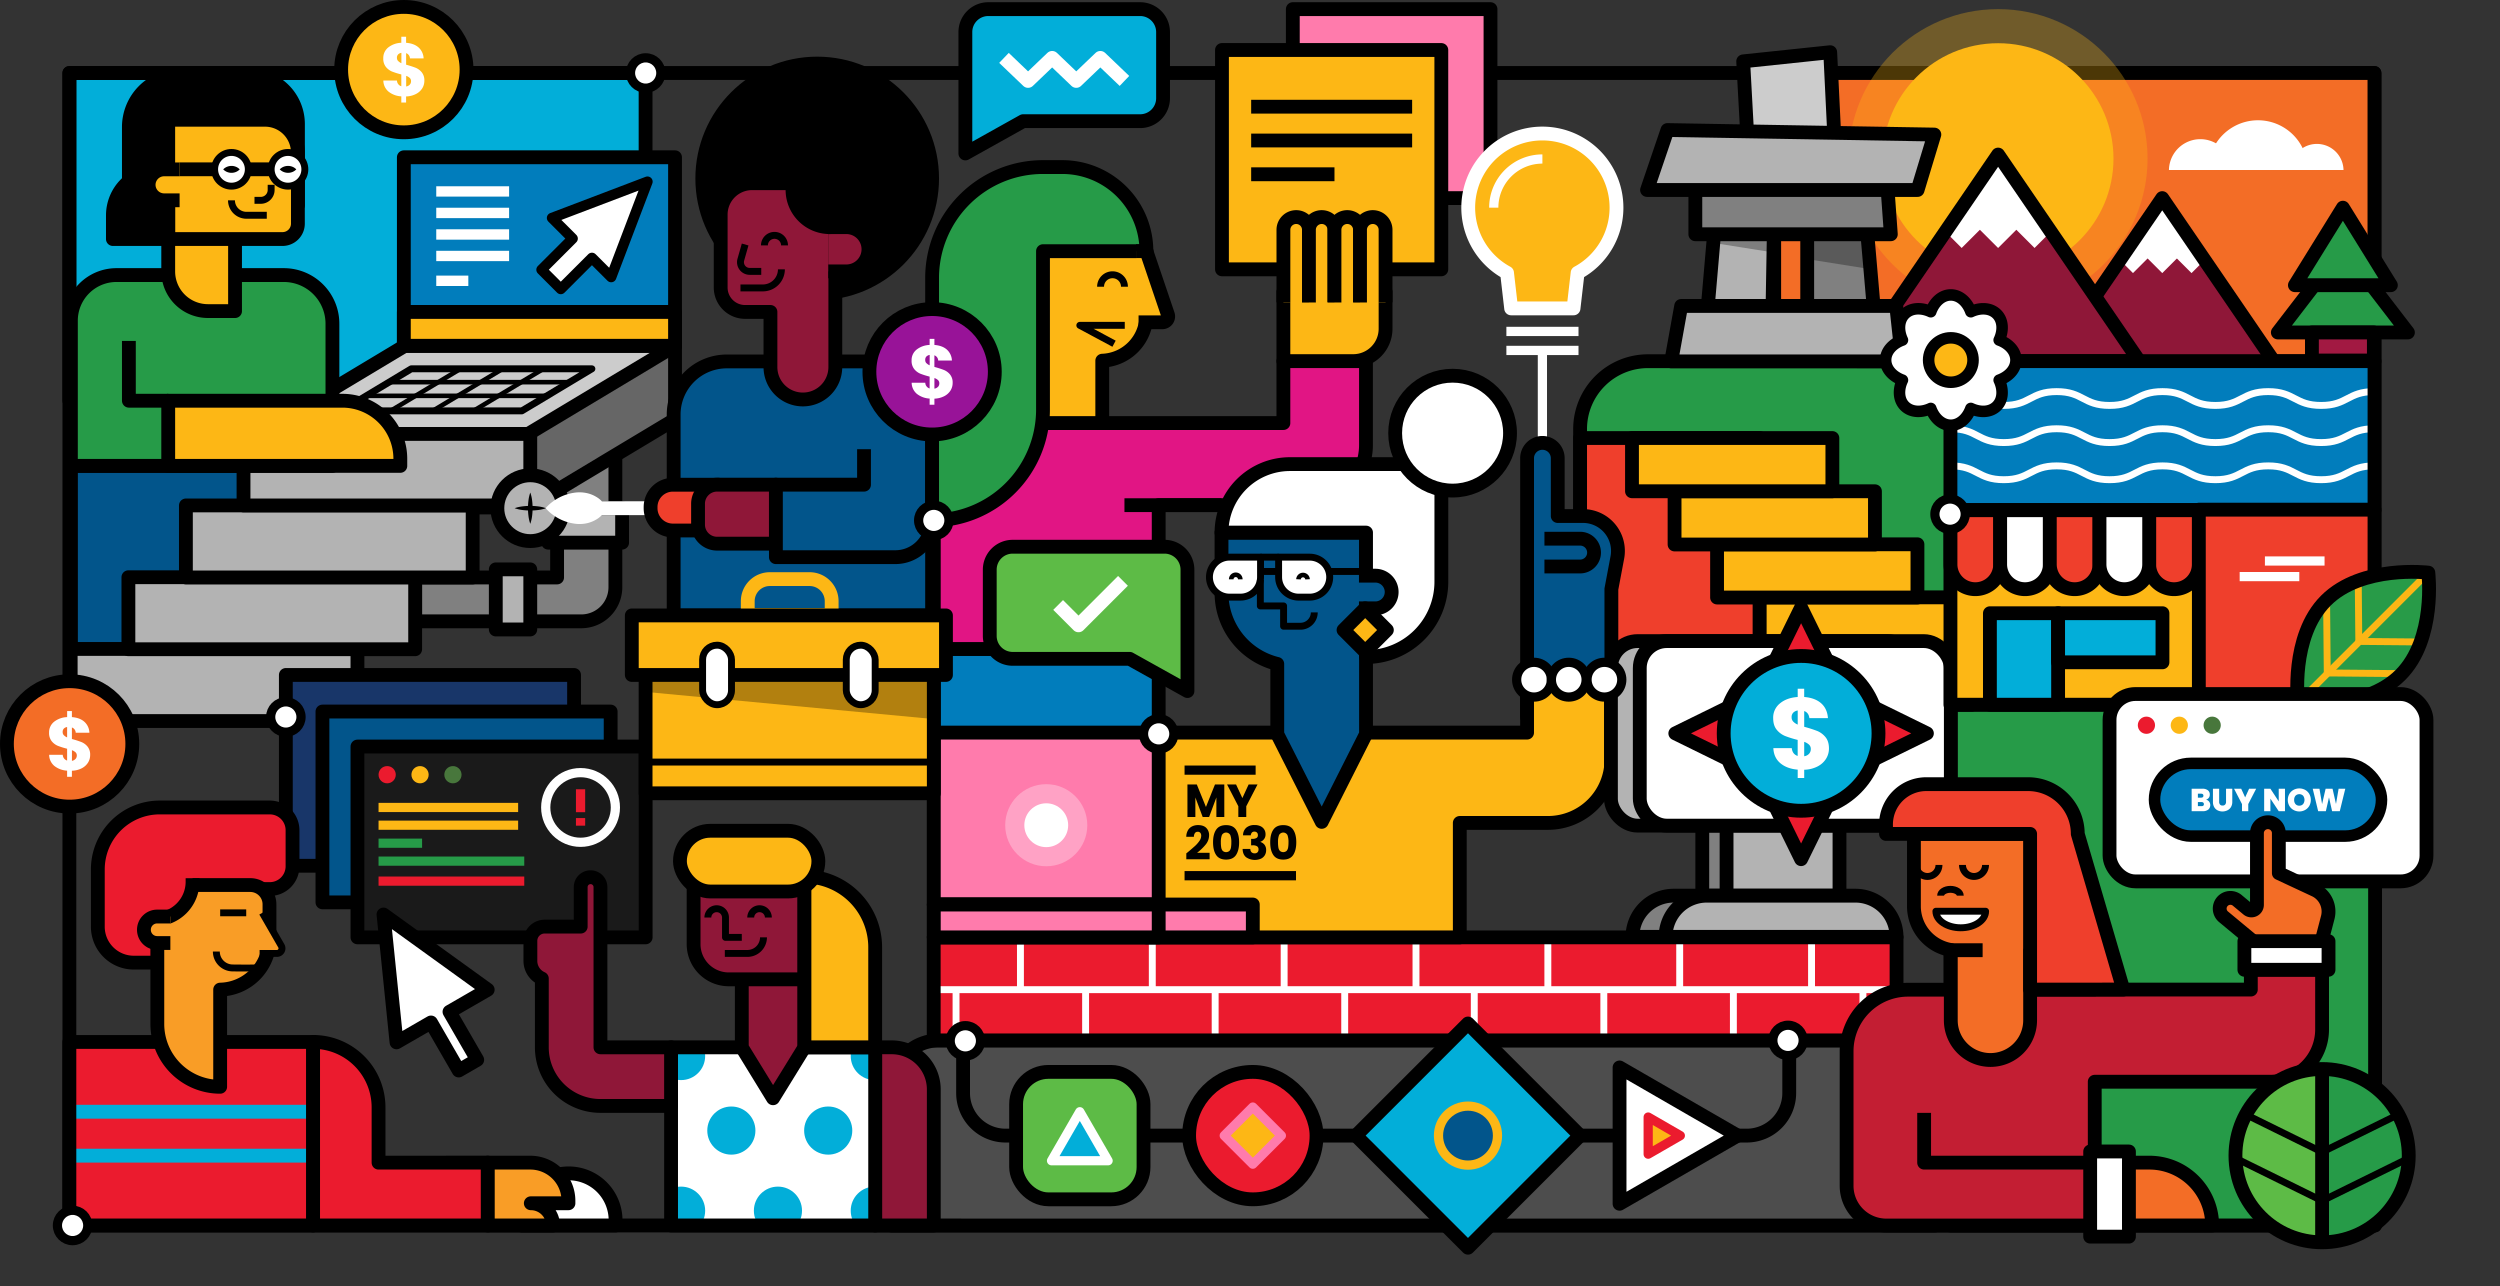 <svg xmlns="http://www.w3.org/2000/svg" xmlns:xlink="http://www.w3.org/1999/xlink" viewBox="0 0 2169.82 1116.28"><rect x="0" y="0" width="2169.82" height="1116.28" fill="#333333" stroke="none"/><defs><style>.cls-1,.cls-13{fill:#eb1b2e;}.cls-1,.cls-10,.cls-12,.cls-17,.cls-2,.cls-24,.cls-25,.cls-26,.cls-28,.cls-29,.cls-3,.cls-30,.cls-31,.cls-32,.cls-33,.cls-34,.cls-35,.cls-4,.cls-41,.cls-42,.cls-43,.cls-44,.cls-49,.cls-5,.cls-50,.cls-53,.cls-55,.cls-56,.cls-59,.cls-6,.cls-66,.cls-67,.cls-68,.cls-71,.cls-76,.cls-78,.cls-8,.cls-9{stroke:#000;}.cls-1,.cls-10,.cls-12,.cls-15,.cls-17,.cls-2,.cls-24,.cls-25,.cls-26,.cls-28,.cls-29,.cls-3,.cls-30,.cls-31,.cls-32,.cls-33,.cls-34,.cls-35,.cls-39,.cls-4,.cls-41,.cls-42,.cls-43,.cls-44,.cls-46,.cls-47,.cls-48,.cls-49,.cls-5,.cls-50,.cls-51,.cls-53,.cls-55,.cls-56,.cls-57,.cls-58,.cls-59,.cls-6,.cls-61,.cls-62,.cls-66,.cls-67,.cls-68,.cls-69,.cls-7,.cls-71,.cls-75,.cls-76,.cls-77,.cls-78,.cls-8,.cls-9{stroke-linejoin:round;}.cls-1,.cls-10,.cls-12,.cls-17,.cls-2,.cls-24,.cls-25,.cls-26,.cls-28,.cls-29,.cls-3,.cls-30,.cls-31,.cls-34,.cls-35,.cls-39,.cls-4,.cls-43,.cls-44,.cls-5,.cls-51,.cls-55,.cls-56,.cls-6,.cls-69,.cls-71,.cls-8,.cls-9{stroke-width:12px;}.cls-2,.cls-20{fill:#8f1738;}.cls-11,.cls-3,.cls-49,.cls-50,.cls-54,.cls-59,.cls-67{fill:#fff;}.cls-4,.cls-63,.cls-76{fill:#017dbc;}.cls-5,.cls-52{fill:#269b48;}.cls-6,.cls-73{fill:#289b48;}.cls-15,.cls-33,.cls-39,.cls-42,.cls-46,.cls-47,.cls-48,.cls-51,.cls-69,.cls-7,.cls-75,.cls-77,.cls-78,.cls-9{fill:none;}.cls-15,.cls-51,.cls-58,.cls-7,.cls-77{stroke:#fff;}.cls-46,.cls-47,.cls-48,.cls-57,.cls-58,.cls-59,.cls-61,.cls-62,.cls-7,.cls-78{stroke-width:8px;}.cls-37,.cls-58,.cls-8{fill:#02aed9;}.cls-10,.cls-72{fill:#f36d26;}.cls-12{fill:#4d4d4d;}.cls-14{clip-path:url(#clip-path);}.cls-15,.cls-32,.cls-41,.cls-42,.cls-49,.cls-53,.cls-75{stroke-width:6px;}.cls-16{fill:#c31e33;}.cls-17{fill:#ef3f2c;}.cls-18,.cls-19,.cls-26,.cls-53,.cls-57,.cls-62,.cls-68{fill:#fdb715;}.cls-18,.cls-54,.cls-60,.cls-70{opacity:0.3;}.cls-21{clip-path:url(#clip-path-2);}.cls-22{clip-path:url(#clip-path-3);}.cls-23,.cls-24,.cls-61{fill:#02558b;}.cls-25{fill:#ff7bac;}.cls-27{fill:#e11584;}.cls-28{fill:gray;}.cls-29{fill:#b3b3b3;}.cls-30{fill:#666;}.cls-31,.cls-32{fill:#ccc;}.cls-33{stroke-width:4px;}.cls-35{fill:#183669;}.cls-36{clip-path:url(#clip-path-4);}.cls-38{clip-path:url(#clip-path-5);}.cls-39{stroke:#02aed9;}.cls-40,.cls-41,.cls-43{fill:#f99d26;}.cls-44{fill:#1a1a1a;}.cls-45{fill:#48773c;}.cls-46,.cls-61,.cls-69{stroke:#fdb715;}.cls-47{stroke:#269b48;}.cls-48,.cls-57{stroke:#eb1b2e;}.cls-50,.cls-77{stroke-width:9px;}.cls-55,.cls-66{fill:#5dbb46;}.cls-56{fill:#a21942;}.cls-62{stroke:#ff7bac;}.cls-64{clip-path:url(#clip-path-6);}.cls-65{clip-path:url(#clip-path-7);}.cls-66{stroke-width:9.34px;}.cls-67,.cls-68,.cls-76{stroke-width:10px;}.cls-71{fill:#981398;}.cls-74{clip-path:url(#clip-path-8);}.cls-75{stroke:#fcb615;}</style><clipPath id="clip-path"><rect class="cls-1" x="810.39" y="813.56" width="835.68" height="89.44"/></clipPath><clipPath id="clip-path-2"><polygon class="cls-2" points="1876.67 171.93 1778.33 315.85 1975.01 315.85 1876.67 171.93"/></clipPath><clipPath id="clip-path-3"><polygon class="cls-2" points="1734.21 134.15 1611.72 313.43 1856.71 313.43 1734.21 134.15"/></clipPath><clipPath id="clip-path-4"><rect class="cls-3" x="582.44" y="909" width="177.15" height="154.63"/></clipPath><clipPath id="clip-path-5"><rect class="cls-1" x="60.22" y="904.34" width="211.53" height="159.28"/></clipPath><clipPath id="clip-path-6"><rect class="cls-4" x="1692.85" y="313.43" width="368.05" height="129.38"/></clipPath><clipPath id="clip-path-7"><circle class="cls-5" cx="2015.41" cy="1003.03" r="75.2"/></clipPath><clipPath id="clip-path-8"><path class="cls-6" d="M2107.61,497s-57.64-7-88.88,24.23-24.23,88.88-24.23,88.88,57.65,7,88.88-24.23S2107.61,497,2107.61,497Z"/></clipPath></defs><g id="Layer_2" data-name="Layer 2"><g id="sdg8"><line class="cls-7" x1="1338.69" y1="384.39" x2="1338.69" y2="307.33"/><rect class="cls-8" x="60.22" y="63.36" width="500.1" height="284.44"/><rect class="cls-9" x="60.22" y="63.36" width="2000.63" height="1000.26"/><rect class="cls-10" x="1539.87" y="63.36" width="520.98" height="250.28"/><path class="cls-11" d="M1937,147.53a27.26,27.26,0,0,0-54.51,0Z"/><path class="cls-11" d="M2034,147.53a23.1,23.1,0,0,0-46.19,0Z"/><path class="cls-11" d="M2002.92,147.53a43.14,43.14,0,0,0-86.28,0Z"/><rect class="cls-5" x="1692.85" y="611.64" width="368.54" height="451.98"/><path class="cls-12" d="M815.06,903h864.29a0,0,0,0,1,0,0v160.63a0,0,0,0,1,0,0H773.92a0,0,0,0,1,0,0V944.13A41.14,41.14,0,0,1,815.06,903Z"/><path class="cls-9" d="M835.89,884.7v64a36.93,36.93,0,0,0,36.93,36.93H1516a36.93,36.93,0,0,0,36.93-36.93v-64"/><rect class="cls-13" x="810.39" y="813.56" width="835.68" height="89.44"/><g class="cls-14"><line class="cls-15" x1="885.67" y1="813.56" x2="885.67" y2="858.87"/><line class="cls-15" x1="1000.11" y1="813.56" x2="1000.11" y2="858.87"/><line class="cls-15" x1="1114.54" y1="813.56" x2="1114.54" y2="858.87"/><line class="cls-15" x1="1228.98" y1="813.56" x2="1228.98" y2="858.87"/><line class="cls-15" x1="1343.42" y1="813.56" x2="1343.42" y2="858.87"/><line class="cls-15" x1="1457.85" y1="813.56" x2="1457.85" y2="858.87"/><line class="cls-15" x1="1572.29" y1="813.56" x2="1572.29" y2="858.87"/><line class="cls-15" x1="829.78" y1="857.75" x2="829.78" y2="903.06"/><line class="cls-15" x1="942.22" y1="857.75" x2="942.22" y2="903.06"/><line class="cls-15" x1="1054.67" y1="857.75" x2="1054.67" y2="903.06"/><line class="cls-15" x1="1167.11" y1="857.75" x2="1167.11" y2="903.06"/><line class="cls-15" x1="1279.56" y1="857.75" x2="1279.56" y2="903.06"/><line class="cls-15" x1="1392" y1="857.75" x2="1392" y2="903.06"/><line class="cls-15" x1="1504.45" y1="857.75" x2="1504.45" y2="903.06"/><line class="cls-15" x1="1616.89" y1="857.75" x2="1616.89" y2="903.06"/><line class="cls-15" x1="793.56" y1="858.95" x2="1662.89" y2="858.95"/></g><rect class="cls-9" x="810.39" y="813.56" width="835.68" height="89.44"/><path class="cls-16" d="M1953.56,841.54v17.33H1818.13V859h-162a53.41,53.41,0,0,0-53.41,53.41v116.77a34.49,34.49,0,0,0,34.49,34.49h180.88V938.87h152a45.3,45.3,0,0,0,45.31-45.31v-52Z"/><path class="cls-9" d="M1953.56,841.54v17.33H1818.13V859h-162a53.41,53.41,0,0,0-53.41,53.41v116.77a34.49,34.49,0,0,0,34.49,34.49h180.88V938.87h152a45.3,45.3,0,0,0,45.31-45.31v-52Z"/><path class="cls-5" d="M1430.33,313.5h262.85a0,0,0,0,1,0,0V597.8a0,0,0,0,1,0,0H1371.41a0,0,0,0,1,0,0V372.42A58.92,58.92,0,0,1,1430.33,313.5Z"/><rect class="cls-17" x="1371.41" y="380.18" width="155.89" height="226.98"/><circle class="cls-18" cx="1734.21" cy="137.65" r="129.73"/><circle class="cls-19" cx="1734.21" cy="137.65" r="100.14"/><polygon class="cls-20" points="1876.67 171.93 1778.33 315.85 1975.01 315.85 1876.67 171.93"/><g class="cls-21"><rect class="cls-11" x="1842.02" y="153.36" width="69.31" height="69.31" transform="translate(682.61 -1271.94) rotate(45)"/><rect class="cls-11" x="1867.42" y="153.36" width="69.31" height="69.31" transform="translate(690.05 -1289.9) rotate(45)"/><rect class="cls-11" x="1816.62" y="153.36" width="69.31" height="69.31" transform="translate(3293.27 -988.1) rotate(135)"/></g><polygon class="cls-9" points="1876.67 171.93 1778.33 315.85 1975.01 315.85 1876.67 171.93"/><polygon class="cls-20" points="1734.21 134.15 1611.72 313.43 1856.71 313.43 1734.21 134.15"/><g class="cls-22"><rect class="cls-11" x="1691.05" y="111.02" width="86.33" height="86.33" transform="translate(616.97 -1181.11) rotate(45)"/><rect class="cls-11" x="1722.68" y="111.02" width="86.33" height="86.33" transform="translate(626.23 -1203.48) rotate(45)"/><rect class="cls-11" x="1659.41" y="111.02" width="86.33" height="86.33" transform="translate(3015.51 -940.69) rotate(135)"/></g><polygon class="cls-9" points="1734.21 134.15 1611.72 313.43 1856.71 313.43 1734.21 134.15"/><rect class="cls-4" x="810.47" y="563.27" width="195.2" height="221.79"/><path class="cls-23" d="M1373.93,447.87H1352V397.69a13.3,13.3,0,0,0-26.6,0V622.31h73.16v-111l5.19-27.53A30.33,30.33,0,0,0,1373.93,447.87Z"/><path class="cls-9" d="M1373.93,447.87H1352V397.69a13.3,13.3,0,0,0-26.6,0V622.31h73.16v-111l5.19-27.53A30.33,30.33,0,0,0,1373.93,447.87Z"/><path class="cls-24" d="M1340.46,467.55h31a12.06,12.06,0,0,1,12.06,12.06h0a12.06,12.06,0,0,1-12.06,12.06h-31"/><path class="cls-19" d="M1325.39,594.53v41.32H995V813.56h272V714.24h76.51a55.12,55.12,0,0,0,55.12-55.12V594.53Z"/><path class="cls-9" d="M1325.39,594.53v41.32H995V813.56h272V714.24h76.51a55.12,55.12,0,0,0,55.12-55.12V594.53Z"/><rect class="cls-25" x="810.47" y="635.85" width="195.2" height="149.21"/><rect class="cls-25" x="1122.07" y="7.92" width="171.58" height="164.01"/><rect class="cls-26" x="1060.58" y="43.39" width="190.38" height="190.38"/><line class="cls-9" x1="1085.92" y1="92.61" x2="1225.63" y2="92.61"/><line class="cls-9" x1="1085.92" y1="121.93" x2="1225.63" y2="121.93"/><line class="cls-9" x1="1085.92" y1="151.24" x2="1158.23" y2="151.24"/><path class="cls-19" d="M876.09,218V367.12a40.3,40.3,0,0,0,40.3,40.3h0a40.3,40.3,0,0,0,40.3-40.3V313.05A39.74,39.74,0,0,0,995,273.33V218Z"/><path class="cls-9" d="M876.09,218V367.12a40.3,40.3,0,0,0,40.3,40.3h0a40.3,40.3,0,0,0,40.3-40.3V313.05A39.74,39.74,0,0,0,995,273.33V218Z"/><path class="cls-27" d="M1113.89,313.43v53.75H810.47V563.27h195.2V438.46h127.71a52.19,52.19,0,0,0,52.19-52.19V313.43Z"/><path class="cls-9" d="M1113.89,313.43v53.75H810.47V563.27h195.2V438.46h127.71a52.19,52.19,0,0,0,52.19-52.19V313.43Z"/><path class="cls-28" d="M534.11,385.24V509.66a29.61,29.61,0,0,1-29.61,29.61H360.33V501.19H483.52V385.24Z"/><rect class="cls-29" x="430.31" y="494.17" width="29.93" height="52.17"/><rect class="cls-29" x="492.9" y="423.95" width="29.93" height="64.17" transform="translate(51.83 963.9) rotate(-90)"/><polygon class="cls-30" points="351.4 363.96 585.88 300.11 585.88 363.96 458.47 440.46 223.99 440.46 351.4 363.96"/><rect class="cls-24" x="61.58" y="404.35" width="210.18" height="159.14"/><rect class="cls-29" x="61.35" y="563.27" width="248.89" height="62.52"/><rect class="cls-29" x="111.44" y="500.98" width="248.89" height="62.52"/><rect class="cls-29" x="161.35" y="438.68" width="248.89" height="62.52"/><rect class="cls-29" x="211.35" y="376.17" width="248.89" height="62.52"/><rect class="cls-26" x="1527.3" y="518.45" width="183.92" height="93.19" transform="translate(3238.52 1130.09) rotate(180)"/><rect class="cls-26" x="1490.29" y="472.41" width="173.92" height="46.2" transform="translate(3154.5 991.02) rotate(180)"/><rect class="cls-26" x="1453.41" y="426.38" width="173.92" height="46.2" transform="translate(3080.73 898.96) rotate(180)"/><rect class="cls-26" x="1416.46" y="380.18" width="173.92" height="46.2" transform="translate(3006.83 806.57) rotate(180)"/><polygon class="cls-31" points="351.4 300.11 585.88 300.11 458.47 376.61 223.99 376.61 351.4 300.11"/><polygon class="cls-32" points="296.15 356.61 356.95 320.11 513.72 320.11 452.92 356.61 296.15 356.61"/><line class="cls-33" x1="470.96" y1="320.55" x2="411.64" y2="356.17"/><line class="cls-33" x1="436.31" y1="320.11" x2="375.52" y2="356.61"/><line class="cls-33" x1="399.7" y1="320.11" x2="338.91" y2="356.61"/><line class="cls-33" x1="495.73" y1="331.68" x2="338.91" y2="331.68"/><line class="cls-33" x1="474.99" y1="343.57" x2="318.17" y2="343.57"/><path class="cls-34" d="M156.32,65.81h60.37a41.91,41.91,0,0,1,41.91,41.91V178a0,0,0,0,1,0,0H111.86a0,0,0,0,1,0,0V110.28A44.47,44.47,0,0,1,156.32,65.81Z"/><rect class="cls-35" x="248.1" y="585.81" width="250.15" height="165.6"/><rect class="cls-24" x="279.86" y="617.57" width="250.15" height="165.6"/><path class="cls-2" d="M707.72,960.87H862.35a0,0,0,0,1,0,0v14.32a36.55,36.55,0,0,1-36.55,36.55H707.72a0,0,0,0,1,0,0V960.87A0,0,0,0,1,707.72,960.87Z" transform="translate(-201.28 1771.34) rotate(-90)"/><rect class="cls-11" x="582.44" y="909" width="177.15" height="154.63"/><g class="cls-36"><circle class="cls-37" cx="591.14" cy="916.55" r="20.89"/><circle class="cls-37" cx="675.2" cy="916.55" r="20.89"/><circle class="cls-37" cx="759.26" cy="916.55" r="20.89"/><circle class="cls-37" cx="634.76" cy="981.26" r="20.89"/><circle class="cls-37" cx="718.83" cy="981.26" r="20.89"/><circle class="cls-37" cx="802.89" cy="981.26" r="20.89"/><circle class="cls-37" cx="591.14" cy="1050.78" r="20.89"/><circle class="cls-37" cx="675.2" cy="1050.78" r="20.89"/><circle class="cls-37" cx="759.26" cy="1050.78" r="20.89"/></g><rect class="cls-9" x="582.44" y="909" width="177.15" height="154.63"/><polygon class="cls-2" points="698.21 909 670.95 953.22 643.83 909 643.83 840.2 698.21 840.2 698.21 909"/><path class="cls-3" d="M493.57,1018.4h0a40.71,40.71,0,0,1,40.71,40.71v4.51a0,0,0,0,1,0,0H452.87a0,0,0,0,1,0,0v-4.51A40.71,40.71,0,0,1,493.57,1018.4Z"/><path class="cls-1" d="M253.89,720.58v31.31a19.76,19.76,0,0,1-19.76,19.76H137V835.5h-20.9A31.2,31.2,0,0,1,84.9,804.31V754.6a53.78,53.78,0,0,1,53.77-53.78h95.46A19.76,19.76,0,0,1,253.89,720.58Z"/><rect class="cls-13" x="60.22" y="904.34" width="211.53" height="159.28"/><g class="cls-38"><line class="cls-39" x1="54.39" y1="964.9" x2="279.86" y2="964.9"/><line class="cls-39" x1="54.39" y1="1003.03" x2="279.86" y2="1003.03"/></g><rect class="cls-9" x="60.22" y="904.34" width="211.53" height="159.28"/><path class="cls-40" d="M217.18,768.16H136.55V888.72a54.53,54.53,0,0,0,54.53,54.53h0V858.92a43.71,43.71,0,0,0,42.8-43.69V784.86A16.7,16.7,0,0,0,217.18,768.16Z"/><path class="cls-9" d="M217.18,768.16H136.55V888.72a54.53,54.53,0,0,0,54.53,54.53h0V858.92a43.71,43.71,0,0,0,42.8-43.69V784.86A16.7,16.7,0,0,0,217.18,768.16Z"/><path class="cls-41" d="M227.67,792.27l16.48,28.64a4.41,4.41,0,0,1-3.83,6.61h-15"/><line class="cls-42" x1="213.7" y1="792.27" x2="191.08" y2="792.27"/><path class="cls-42" d="M223.15,839.89c-.33.39-11.57.34-21.29.22a14.26,14.26,0,0,1-14.09-14.26h0"/><path class="cls-13" d="M129.24,760.07h37.89a0,0,0,0,1,0,0v3.26A34.63,34.63,0,0,1,132.5,798h-3.26a0,0,0,0,1,0,0V760.07A0,0,0,0,1,129.24,760.07Z"/><path class="cls-9" d="M131.33,798h3.08a32.71,32.71,0,0,0,32.71-32.72v-3.08"/><path class="cls-43" d="M147.86,795.49H136.39A11.46,11.46,0,0,0,124.92,807h0a11.46,11.46,0,0,0,11.47,11.47h11.47"/><rect class="cls-44" x="310.24" y="647.95" width="250.15" height="165.6"/><circle class="cls-13" cx="336.03" cy="672.39" r="7.48"/><circle class="cls-45" cx="393.11" cy="672.39" r="7.48"/><circle class="cls-19" cx="364.57" cy="672.39" r="7.48"/><path class="cls-13" d="M328.55,1009.09v-48a56.8,56.8,0,0,0-56.8-56.79h0v159.28H423.38v-54.53Z"/><path class="cls-9" d="M328.55,1009.09v-48a56.8,56.8,0,0,0-56.8-56.79h0v159.28H423.38v-54.53Z"/><path class="cls-43" d="M493.37,1044.34H460.71A19.28,19.28,0,0,1,480,1063.62H423.38v-54.53h36.89a33.1,33.1,0,0,1,33.1,33.1Z"/><line class="cls-46" x1="328.55" y1="700.82" x2="449.7" y2="700.82"/><line class="cls-46" x1="328.55" y1="716.23" x2="449.7" y2="716.23"/><line class="cls-47" x1="328.55" y1="731.82" x2="366.34" y2="731.82"/><line class="cls-47" x1="328.55" y1="747.4" x2="455.02" y2="747.4"/><line class="cls-48" x1="328.55" y1="764.78" x2="455.02" y2="764.78"/><polygon class="cls-3" points="423.29 859 390.12 878.15 414.19 919.84 398.12 929.12 374.05 887.43 344.15 904.69 332.84 793.72 423.29 859"/><circle class="cls-7" cx="503.88" cy="700.82" r="30.23"/><line class="cls-48" x1="503.88" y1="704.91" x2="503.88" y2="685.04"/><line class="cls-48" x1="503.88" y1="716.61" x2="503.88" y2="710.03"/><path class="cls-2" d="M602,768.16h96.19a0,0,0,0,1,0,0V850a0,0,0,0,1,0,0H632.54A30.52,30.52,0,0,1,602,819.47V768.16A0,0,0,0,1,602,768.16Z"/><path class="cls-26" d="M698.21,760.77h0a61.38,61.38,0,0,1,61.38,61.38V909a0,0,0,0,1,0,0H698.21a0,0,0,0,1,0,0V760.77A0,0,0,0,1,698.21,760.77Z"/><rect class="cls-26" x="590.14" y="721.05" width="120.15" height="52.71" rx="26.35"/><path class="cls-42" d="M666.88,796.36a7.65,7.65,0,0,0-15.3,0"/><path class="cls-42" d="M614.37,796.36a7.65,7.65,0,0,1,15.3,0v17.2h14.16"/><path class="cls-42" d="M629.1,827.52h19.56a14,14,0,0,0,14-14h0"/><path class="cls-20" d="M521.15,909V769.93a8.57,8.57,0,1,0-17.14,0v34.3H472.73a12.39,12.39,0,0,0-12.39,12.39V834a16.76,16.76,0,0,0,9.93,15.3V909a50.88,50.88,0,0,0,50.88,50.87h61.27V909Z"/><path class="cls-9" d="M521.15,909V769.93a8.57,8.57,0,1,0-17.14,0v34.3H472.73a12.39,12.39,0,0,0-12.39,12.39V834a16.76,16.76,0,0,0,9.93,15.3V909a50.88,50.88,0,0,0,50.88,50.87h61.27V909Z"/><path class="cls-5" d="M101.17,238.74H246.31A42.22,42.22,0,0,1,288.53,281V404.35a0,0,0,0,1,0,0h-227a0,0,0,0,1,0,0v-126A39.59,39.59,0,0,1,101.17,238.74Z"/><path class="cls-26" d="M146,145h58a0,0,0,0,1,0,0V270a0,0,0,0,1,0,0H180.49A34.45,34.45,0,0,1,146,235.54V145A0,0,0,0,1,146,145Z"/><path class="cls-26" d="M146,103.94h84a28.55,28.55,0,0,1,28.55,28.55V194.1a13.37,13.37,0,0,1-13.37,13.37H146a0,0,0,0,1,0,0V103.94A0,0,0,0,1,146,103.94Z"/><path class="cls-34" d="M136.39,148.61H146a0,0,0,0,1,0,0v58.86a0,0,0,0,1,0,0h-48a0,0,0,0,1,0,0V186.91A38.3,38.3,0,0,1,136.39,148.61Z"/><path class="cls-26" d="M146,347.8H297.1a50.35,50.35,0,0,1,50.35,50.35v6.2a0,0,0,0,1,0,0H146a0,0,0,0,1,0,0V347.8A0,0,0,0,1,146,347.8Z"/><polyline class="cls-9" points="146.04 347.8 111.86 347.8 111.86 295.93"/><circle class="cls-49" cx="200.9" cy="146.95" r="14.63"/><circle class="cls-49" cx="249.96" cy="146.95" r="14.63"/><line class="cls-9" x1="235.33" y1="146.95" x2="215.53" y2="146.95"/><path class="cls-26" d="M155.84,147H142.4A13.45,13.45,0,0,0,129,160.4h0a13.45,13.45,0,0,0,13.45,13.44h13.44"/><line class="cls-9" x1="186.27" y1="146.95" x2="155.84" y2="146.95"/><path d="M193.75,147a9.45,9.45,0,0,1,3.58-2.35,10.22,10.22,0,0,1,3.57-.65,10,10,0,0,1,3.58.64,9.33,9.33,0,0,1,3.57,2.36,9.33,9.33,0,0,1-3.57,2.36,10,10,0,0,1-3.58.64,10.22,10.22,0,0,1-3.57-.65A9.45,9.45,0,0,1,193.75,147Z"/><path d="M242.81,147a9.37,9.37,0,0,1,3.58-2.35A10.22,10.22,0,0,1,250,144a10.07,10.07,0,0,1,3.58.64,9.33,9.33,0,0,1,3.57,2.36,9.33,9.33,0,0,1-3.57,2.36A10.07,10.07,0,0,1,250,150a10.22,10.22,0,0,1-3.57-.65A9.37,9.37,0,0,1,242.81,147Z"/><path class="cls-42" d="M235.33,160.4v4.48a9,9,0,0,1-9,9h-5.45"/><path class="cls-42" d="M231.55,186.85H213.91a13,13,0,0,1-13-13h0"/><rect class="cls-4" x="350.51" y="136.5" width="235.37" height="163.61"/><polygon class="cls-50" points="479.12 189.16 497.02 207.06 469.98 234.1 486.73 250.85 513.77 223.81 530.46 240.49 561.96 157.66 479.12 189.16"/><circle class="cls-29" cx="460.24" cy="441.07" r="28.56"/><path d="M460.24,454.67a32.58,32.58,0,0,1-1.56-6.8,53.29,53.29,0,0,1,0-13.59,32,32,0,0,1,1.57-6.8,31.42,31.42,0,0,1,1.58,6.8,51.58,51.58,0,0,1,.42,6.79,53.41,53.41,0,0,1-.43,6.8A32,32,0,0,1,460.24,454.67Z"/><path d="M446.64,441.07a32.87,32.87,0,0,1,6.8-1.56,54.61,54.61,0,0,1,13.6,0,32,32,0,0,1,6.8,1.57,31.42,31.42,0,0,1-6.8,1.58,54.61,54.61,0,0,1-13.6,0A32.27,32.27,0,0,1,446.64,441.07Z"/><line class="cls-51" x1="561.08" y1="441.07" x2="498.77" y2="441.07"/><path class="cls-11" d="M522.34,447.07a19.91,19.91,0,0,1-3,2.65c-.51.38-1,.69-1.53,1s-1,.6-1.52.87a27.74,27.74,0,0,1-6.08,2.36,30.16,30.16,0,0,1-12.18.45,41.12,41.12,0,0,1-12.17-3.89,43.49,43.49,0,0,1-6.08-3.75,35.8,35.8,0,0,1-6.09-5.57v-.29a35.8,35.8,0,0,1,6.09-5.57,43.49,43.49,0,0,1,6.08-3.75A41.12,41.12,0,0,1,498,427.72a30,30,0,0,1,12.18.46,27.2,27.2,0,0,1,6.08,2.35c.51.27,1,.58,1.52.87s1,.65,1.53,1a20.38,20.38,0,0,1,3,2.64Z"/><path class="cls-24" d="M630.79,313.7H762.9A46.1,46.1,0,0,1,809,359.8V534.14a0,0,0,0,1,0,0H584.69a0,0,0,0,1,0,0V359.8A46.1,46.1,0,0,1,630.79,313.7Z"/><circle class="cls-34" cx="709.27" cy="154.9" r="99.73"/><path class="cls-20" d="M725,185.41A26.39,26.39,0,0,0,698.64,159H652.78A27.29,27.29,0,0,0,625.5,186.3v63.25a21.19,21.19,0,0,0,21.19,21.19h22v47.84a28.13,28.13,0,0,0,28.13,28.13h0A28.14,28.14,0,0,0,725,318.58V270.74h0Z"/><path class="cls-9" d="M725,185.41A26.39,26.39,0,0,0,698.64,159H652.78A27.29,27.29,0,0,0,625.5,186.3v63.25a21.19,21.19,0,0,0,21.19,21.19h22v47.84a28.13,28.13,0,0,0,28.13,28.13h0A28.14,28.14,0,0,0,725,318.58V270.74h0Z"/><path class="cls-2" d="M718.89,197.15h15.67a19.2,19.2,0,0,1,19.2,19.19h0a19.2,19.2,0,0,1-19.2,19.2H718.89"/><path class="cls-34" d="M687.85,157.68h32.3a0,0,0,0,1,0,0v39.47a0,0,0,0,1,0,0h0a32.3,32.3,0,0,1-32.3-32.3v-7.17A0,0,0,0,1,687.85,157.68Z"/><path class="cls-42" d="M646.72,212.21,643,225.33a8,8,0,0,0,7.71,10.21h10"/><path class="cls-42" d="M663.48,213a8.72,8.72,0,0,1,17.44,0"/><path class="cls-42" d="M642.67,249.9h19.41a16.13,16.13,0,0,0,16.12-16.13h0"/><path class="cls-17" d="M593.63,411.09h1A19.36,19.36,0,0,1,614,430.46V470a0,0,0,0,1,0,0H574.27a0,0,0,0,1,0,0V430.46A19.36,19.36,0,0,1,593.63,411.09Z" transform="translate(153.57 1034.71) rotate(-90)"/><path class="cls-2" d="M622.4,420.66h51a0,0,0,0,1,0,0v51.21a0,0,0,0,1,0,0h-51a16.55,16.55,0,0,1-16.55-16.55v-18.1A16.55,16.55,0,0,1,622.4,420.66Z"/><path class="cls-24" d="M749.91,389.9v30.76H673.43v62.91H777.12A31.88,31.88,0,0,0,809,451.68v-84.5"/><path class="cls-52" d="M922,145h-16.7A96.25,96.25,0,0,0,809,241.2V451.68h0a96.24,96.24,0,0,0,96.25-96.24V218H995A73,73,0,0,0,922,145Z"/><path class="cls-9" d="M922,145h-16.7A96.25,96.25,0,0,0,809,241.2V451.68h0a96.24,96.24,0,0,0,96.25-96.24V218H995A73,73,0,0,0,922,145Z"/><path class="cls-26" d="M1113.89,253.34h88.68a0,0,0,0,1,0,0v32a28.07,28.07,0,0,1-28.07,28.07h-60.61a0,0,0,0,1,0,0V253.34A0,0,0,0,1,1113.89,253.34Z"/><path class="cls-26" d="M1136.06,262.42V199.48A11.08,11.08,0,0,0,1125,188.4h0a11.09,11.09,0,0,0-11.09,11.08v62.94"/><path class="cls-26" d="M1158.23,262.42V199.48a11.08,11.08,0,0,0-11.08-11.08h0a11.09,11.09,0,0,0-11.09,11.08v62.94"/><path class="cls-26" d="M1180.4,262.42V199.48a11.08,11.08,0,0,0-11.08-11.08h0a11.08,11.08,0,0,0-11.09,11.08v62.94"/><path class="cls-26" d="M1202.57,262.42V199.48a11.08,11.08,0,0,0-11.08-11.08h0a11.08,11.08,0,0,0-11.09,11.08v62.94"/><path class="cls-26" d="M988.19,279.72h20.62a5.09,5.09,0,0,0,4.82-6.72L995,218h-9"/><polyline class="cls-53" points="976.22 282.38 937.2 282.38 966.91 298.32"/><path class="cls-42" d="M975.94,248.84a10.36,10.36,0,1,0-20.72,0"/><line class="cls-9" x1="1060.18" y1="438.46" x2="975.94" y2="438.46"/><path class="cls-23" d="M1060.18,462.26v52.32a63.49,63.49,0,0,0,48.39,61.65v60.89l38.58,76.2,38.46-76.2V462.26Z"/><path class="cls-9" d="M1060.18,462.26v52.32a63.49,63.49,0,0,0,48.39,61.65v60.89l38.58,76.2,38.46-76.2V462.26Z"/><path class="cls-3" d="M1225.63,402.82h-106a59.44,59.44,0,0,0-59.44,59.44h125.43v108h0A65.35,65.35,0,0,0,1251,504.92V402.82Z"/><circle class="cls-3" cx="1260.75" cy="375.94" r="49.85"/><path class="cls-24" d="M1179.48,499.64h14.19a14.19,14.19,0,0,1,14.19,14.19h0A14.19,14.19,0,0,1,1193.67,528h-14.19"/><rect class="cls-26" x="1171.59" y="533.52" width="26.6" height="26.6" transform="translate(733.71 -677.68) rotate(45)"/><rect class="cls-25" x="810.47" y="785.06" width="276.88" height="28.5"/><rect class="cls-25" x="810.47" y="785.06" width="195.2" height="28.5"/><circle class="cls-54" cx="908.07" cy="716.23" r="35.62"/><circle class="cls-11" cx="908.07" cy="716.23" r="19.03"/><path class="cls-49" d="M1109.74,483.57h27a17.35,17.35,0,0,1,17.35,17.35v0a17.35,17.35,0,0,1-17.35,17.35h-9.65a17.35,17.35,0,0,1-17.35-17.35V483.57A0,0,0,0,1,1109.74,483.57Z"/><path class="cls-49" d="M1067.07,483.57h9.65a17.35,17.35,0,0,1,17.35,17.35v0a17.35,17.35,0,0,1-17.35,17.35h-27a0,0,0,0,1,0,0V500.91A17.35,17.35,0,0,1,1067.07,483.57Z" transform="translate(2143.78 1001.83) rotate(-180)"/><line class="cls-42" x1="1094.06" y1="483.57" x2="1109.74" y2="483.57"/><line class="cls-42" x1="1094.06" y1="495.98" x2="1109.74" y2="495.98"/><line class="cls-42" x1="1153.73" y1="495.98" x2="1185.57" y2="495.98"/><path class="cls-42" d="M1093.89,503.35v22.56h20.17v17.62h14.63a12,12,0,0,0,12-12h0"/><path class="cls-33" d="M1127,502.81a3.93,3.93,0,0,1,7.85,0"/><path class="cls-33" d="M1068.62,502.81a3.93,3.93,0,0,1,7.86,0"/><path class="cls-8" d="M857.77,7.92a19.9,19.9,0,0,0-19.9,19.9V133.18l50.13-28H989.54a19.91,19.91,0,0,0,19.91-19.9V27.82a19.91,19.91,0,0,0-19.91-19.9Z"/><path class="cls-55" d="M1010.71,474.52a19.9,19.9,0,0,1,19.91,19.91V599.78l-50.13-27.95H878.94a19.9,19.9,0,0,1-19.9-19.9v-57.5a19.9,19.9,0,0,1,19.9-19.91Z"/><polyline class="cls-51" points="871.38 50.24 892.29 70.24 913.2 50.24 934.11 70.24 955.02 50.24 975.94 70.24"/><polyline class="cls-51" points="918.38 525.07 936.06 542.75 974.67 504.14"/><rect class="cls-55" x="881.91" y="930.33" width="110.59" height="110.59" rx="28.02"/><rect class="cls-8" x="1205.3" y="916.82" width="137.61" height="137.61" transform="translate(-323.77 1189.61) rotate(-45)"/><rect class="cls-1" x="1032.06" y="930.33" width="110.59" height="110.59" rx="55.29"/><polygon class="cls-3" points="1508.11 985.63 1405.65 926.47 1405.65 1044.78 1508.11 985.63"/><polygon class="cls-5" points="2033.46 215.07 1977 288.56 2089.91 288.56 2033.46 215.07"/><polygon class="cls-5" points="2033.46 180.25 1991.8 247.53 2075.11 247.53 2033.46 180.25"/><rect class="cls-56" x="2006.58" y="288.56" width="53.76" height="24.36"/><polygon class="cls-57" points="1458.41 985.63 1430.5 969.51 1430.5 1001.74 1458.41 985.63"/><polygon class="cls-58" points="937.2 964.9 912.65 1007.44 961.76 1007.44 937.2 964.9"/><circle class="cls-59" cx="837.87" cy="903.38" r="13.17"/><circle class="cls-59" cx="63.01" cy="1063.62" r="13.17"/><circle class="cls-59" cx="248.1" cy="622.31" r="13.17"/><circle class="cls-59" cx="560.4" cy="63.36" r="13.17"/><circle class="cls-59" cx="810.47" cy="451.68" r="13.17"/><circle class="cls-59" cx="1005.67" cy="636.94" r="13.17"/><path class="cls-28" d="M1452.61,777.38h129a35.72,35.72,0,0,1,35.72,35.72v0a0,0,0,0,1,0,0H1416.88a0,0,0,0,1,0,0v0A35.72,35.72,0,0,1,1452.61,777.38Z"/><rect class="cls-28" x="1477.46" y="714.02" width="98.03" height="63.35"/><rect class="cls-29" x="1498.53" y="714.02" width="98.03" height="63.35"/><rect class="cls-29" x="1398.17" y="556.43" width="263.21" height="160.16" rx="23.14"/><rect class="cls-3" x="1423.21" y="556.43" width="269.97" height="160.16" rx="23.44"/><polygon class="cls-1" points="1563.23 527.33 1539.89 574.84 1586.58 574.84 1563.23 527.33"/><polygon class="cls-1" points="1454.04 636.51 1501.56 659.86 1501.56 613.17 1454.04 636.51"/><polygon class="cls-1" points="1563.23 745.7 1586.58 698.18 1539.89 698.18 1563.23 745.7"/><polygon class="cls-1" points="1672.42 636.51 1624.9 613.17 1624.9 659.86 1672.42 636.51"/><circle class="cls-8" cx="1563.23" cy="636.51" r="67.18"/><path class="cls-11" d="M1584.9,658.53a18.75,18.75,0,0,1-7.4,6.7,26.73,26.73,0,0,1-11.58,2.86v7.13h-5.64V668q-9.35-.79-15.06-5.59t-6.08-13.08h16c.35,3.52,2.06,5.78,5.11,6.78V642.19a87.88,87.88,0,0,1-11-3.43,18.34,18.34,0,0,1-7.17-5.37q-3.09-3.71-3.09-10.13a15.75,15.75,0,0,1,6-12.86q5.94-4.85,15.28-5.46V597.8h5.64v7.14q9.24.7,14.62,5.37t6,13h-16.12q-.53-4.75-4.49-6.17v13.65a115.6,115.6,0,0,1,11.27,3.62,18.18,18.18,0,0,1,7.09,5.23q3.12,3.66,3.13,10A16.82,16.82,0,0,1,1584.9,658.53Zm-28.54-32.28a11.67,11.67,0,0,0,3.92,2.64V616.65a7,7,0,0,0-3.88,1.89,5.52,5.52,0,0,0-1.41,4A5.29,5.29,0,0,0,1556.36,626.25Zm13.74,28a5.87,5.87,0,0,0,1.54-4.14,5.06,5.06,0,0,0-1.45-3.74,11.89,11.89,0,0,0-4.27-2.51v12.5A7,7,0,0,0,1570.1,654.26Z"/><path class="cls-29" d="M1481.34,777.38h129a35.72,35.72,0,0,1,35.72,35.72v0a0,0,0,0,1,0,0H1445.62a0,0,0,0,1,0,0v0A35.72,35.72,0,0,1,1481.34,777.38Z"/><polygon class="cls-29" points="1539.87 183.13 1538.13 283.36 1480.74 283.36 1489.41 183.13 1539.87 183.13"/><polygon class="cls-28" points="1618.99 183.13 1627.66 283.36 1568.53 283.36 1568.53 183.13 1618.99 183.13"/><polygon class="cls-29" points="1645.79 265.53 1459.14 265.53 1450.47 313.64 1650.99 313.64 1645.79 265.53"/><polygon class="cls-28" points="1637.63 155.14 1471.43 155.14 1471.43 203.32 1641.1 203.32 1637.63 155.14"/><polygon class="cls-60" points="1489.41 200.79 1539.87 200.79 1539.87 219.23 1489.41 211.2 1489.41 200.79"/><polygon class="cls-60" points="1618.99 200.79 1618.99 232.91 1568.53 224.88 1568.53 200.79 1618.99 200.79"/><polygon class="cls-31" points="1588.49 45.31 1512.96 53.25 1516.43 116.79 1591.96 116.79 1588.49 45.31"/><polygon class="cls-29" points="1678.88 116.79 1447.21 112.86 1429.51 164.9 1664.32 164.9 1678.88 116.79"/><circle class="cls-61" cx="1274.11" cy="985.63" r="25.61"/><rect class="cls-62" x="1069.81" y="968.09" width="35.08" height="35.08" transform="translate(1015.42 -480.19) rotate(45)"/><rect class="cls-63" x="1692.85" y="313.43" width="368.05" height="129.38"/><g class="cls-64"><path class="cls-15" d="M1693.25,339.89c23,0,23,12,45.9,12s22.95-12,45.91-12,23,12,45.9,12,23-12,45.9-12,23,12,45.91,12,23-12,45.9-12,23,12,45.91,12,23-12,45.91-12"/><path class="cls-15" d="M1693.25,372.12c23,0,23,12,45.9,12s22.95-12,45.91-12,23,12,45.9,12,23-12,45.9-12,23,12,45.91,12,23-12,45.9-12,23,12,45.91,12,23-12,45.91-12"/><path class="cls-15" d="M1693.25,404.35c23,0,23,12,45.9,12s22.95-12,45.91-12,23,12,45.9,12,23-12,45.9-12,23,12,45.91,12,23-12,45.9-12,23,12,45.91,12,23-12,45.91-12"/></g><rect class="cls-9" x="1692.85" y="313.43" width="368.05" height="129.38"/><circle class="cls-52" cx="2015.41" cy="1003.03" r="75.2"/><g class="cls-65"><rect class="cls-66" x="1927.63" y="876.16" width="87.78" height="235.45"/><line class="cls-9" x1="2015.41" y1="1078.23" x2="2015.41" y2="927.83"/><line class="cls-42" x1="2015.41" y1="999.95" x2="2090.61" y2="962.9"/><line class="cls-42" x1="2013.55" y1="1043.17" x2="2088.75" y2="1006.11"/><line class="cls-42" x1="2015.41" y1="999.95" x2="1940.21" y2="962.9"/><line class="cls-42" x1="2017.27" y1="1043.17" x2="1942.07" y2="1006.11"/></g><circle class="cls-9" cx="2015.41" cy="1003.03" r="75.2"/><path class="cls-67" d="M1749.7,312.53c0-7.65-6-14.26-14.57-17.37,3.9-8.31,3.43-17.19-2-22.6s-14.29-5.87-22.59-2c-3.12-8.62-9.73-14.57-17.38-14.57s-14.26,5.95-17.38,14.57c-8.3-3.89-17.18-3.43-22.59,2s-5.88,14.29-2,22.6c-8.62,3.11-14.58,9.72-14.58,17.37s6,14.26,14.58,17.38c-3.9,8.3-3.43,17.18,2,22.59s14.29,5.88,22.59,2c3.12,8.63,9.73,14.58,17.38,14.58s14.26-5.95,17.38-14.58c8.3,3.9,17.18,3.43,22.59-2s5.88-14.29,2-22.59C1743.75,326.79,1749.7,320.18,1749.7,312.53Zm-56.52,5a14.09,14.09,0,0,0-2.16.17,13.63,13.63,0,0,0-1.4-1.64,14.4,14.4,0,0,0-1.64-1.41,14.59,14.59,0,0,0,0-4.31,16.74,16.74,0,0,0,1.64-1.41,15.38,15.38,0,0,0,1.4-1.64,15.47,15.47,0,0,0,2.16.16,15.22,15.22,0,0,0,2.15-.16,14.38,14.38,0,0,0,3.05,3.05,14.59,14.59,0,0,0,0,4.31,14.4,14.4,0,0,0-1.64,1.41,14.69,14.69,0,0,0-1.41,1.64A13.86,13.86,0,0,0,1693.18,317.57Z"/><circle class="cls-68" cx="1693.18" cy="312.49" r="19.28"/><rect class="cls-26" x="560.32" y="583.17" width="250.15" height="105.36"/><path class="cls-69" d="M668.14,502.63h34.51a19.17,19.17,0,0,1,19.17,19.17v12.09a0,0,0,0,1,0,0H649a0,0,0,0,1,0,0V521.8a19.17,19.17,0,0,1,19.17-19.17Z"/><g class="cls-70"><polygon points="560.39 588.53 816.47 588.53 816.47 624.67 560.39 600.53 560.39 588.53"/></g><line class="cls-42" x1="561.72" y1="661.43" x2="809" y2="661.43"/><rect class="cls-26" x="548.36" y="534.14" width="272.67" height="51.67"/><rect class="cls-49" x="734.51" y="559.97" width="25.08" height="51.67" rx="12.54"/><rect class="cls-49" x="609.8" y="559.97" width="25.08" height="51.67" rx="12.54" transform="translate(1244.69 1171.61) rotate(180)"/><rect class="cls-26" x="1692.85" y="442.81" width="300.44" height="168.83"/><path class="cls-17" d="M1692.85,442.81H1736a0,0,0,0,1,0,0v47a21.56,21.56,0,0,1-21.56,21.56h0a21.56,21.56,0,0,1-21.56-21.56v-47A0,0,0,0,1,1692.85,442.81Z"/><path class="cls-3" d="M1736,442.81h43.12a0,0,0,0,1,0,0v47a21.56,21.56,0,0,1-21.56,21.56h0A21.56,21.56,0,0,1,1736,489.79v-47A0,0,0,0,1,1736,442.81Z"/><path class="cls-17" d="M1779.09,442.81h43.12a0,0,0,0,1,0,0v47a21.56,21.56,0,0,1-21.56,21.56h0a21.56,21.56,0,0,1-21.56-21.56v-47A0,0,0,0,1,1779.09,442.81Z"/><path class="cls-17" d="M1865.33,442.81h43.12a0,0,0,0,1,0,0v47a21.56,21.56,0,0,1-21.56,21.56h0a21.56,21.56,0,0,1-21.56-21.56v-47a0,0,0,0,1,0,0Z"/><path class="cls-3" d="M1822.21,442.81h43.12a0,0,0,0,1,0,0v47a21.56,21.56,0,0,1-21.56,21.56h0a21.56,21.56,0,0,1-21.56-21.56v-47A0,0,0,0,1,1822.21,442.81Z"/><rect class="cls-17" x="1908.44" y="442.35" width="152.45" height="169.3"/><rect class="cls-8" x="1727.1" y="532.23" width="59.19" height="79.42"/><rect class="cls-8" x="1786.29" y="532.23" width="90.58" height="42.61"/><circle class="cls-26" cx="350.51" cy="60.42" r="54.42"/><path class="cls-11" d="M366.49,76.66A13.9,13.9,0,0,1,361,81.59a19.6,19.6,0,0,1-8.54,2.11V89h-4.15V83.64a19.4,19.4,0,0,1-11.11-4.13,12.7,12.7,0,0,1-4.48-9.64h11.82a5.33,5.33,0,0,0,3.77,5V64.61a64.32,64.32,0,0,1-8.09-2.53,13.5,13.5,0,0,1-5.29-4,11.35,11.35,0,0,1-2.27-7.47,11.62,11.62,0,0,1,4.38-9.48,19.36,19.36,0,0,1,11.27-4V31.89h4.15v5.26q6.83.51,10.78,4a13.39,13.39,0,0,1,4.42,9.54H355.8a4.93,4.93,0,0,0-3.31-4.54V56.17a83.92,83.92,0,0,1,8.31,2.66A13.52,13.52,0,0,1,366,62.69a11,11,0,0,1,2.31,7.37A12.44,12.44,0,0,1,366.49,76.66Zm-21-23.8a8.78,8.78,0,0,0,2.89,2v-9a5.07,5.07,0,0,0-2.86,1.4,4.07,4.07,0,0,0-1,3A3.92,3.92,0,0,0,345.45,52.86Zm10.13,20.65a4.38,4.38,0,0,0,1.13-3.06,3.69,3.69,0,0,0-1.07-2.75,8.63,8.63,0,0,0-3.15-1.86v9.22A5.2,5.2,0,0,0,355.58,73.51Z"/><circle class="cls-71" cx="809" cy="322.68" r="54.42"/><path class="cls-11" d="M825,338.91a13.92,13.92,0,0,1-5.46,4.94A19.74,19.74,0,0,1,811,346v5.26h-4.15v-5.33a19.4,19.4,0,0,1-11.11-4.12,12.7,12.7,0,0,1-4.48-9.64h11.82a5.34,5.34,0,0,0,3.77,5V326.87a64.11,64.11,0,0,1-8.09-2.54,13.5,13.5,0,0,1-5.29-4,11.3,11.3,0,0,1-2.27-7.46,11.62,11.62,0,0,1,4.38-9.48,19.36,19.36,0,0,1,11.27-4v-5.26H811v5.26q6.82.53,10.78,4a13.43,13.43,0,0,1,4.42,9.55H814.29a5,5,0,0,0-3.31-4.55v10.07a81.32,81.32,0,0,1,8.31,2.66,13.52,13.52,0,0,1,5.23,3.86,11,11,0,0,1,2.31,7.37A12.4,12.4,0,0,1,825,338.91Zm-21-23.8a8.49,8.49,0,0,0,2.89,1.95v-9a5.06,5.06,0,0,0-2.86,1.39,4.09,4.09,0,0,0-1,3A3.88,3.88,0,0,0,803.94,315.11Zm10.13,20.65a4.36,4.36,0,0,0,1.13-3.05,3.73,3.73,0,0,0-1.07-2.76A8.76,8.76,0,0,0,811,328.1v9.22A5.26,5.26,0,0,0,814.07,335.76Z"/><path class="cls-72" d="M1762.41,723.78H1661.15v62.73a38.53,38.53,0,0,0,32,38v61.06A34.43,34.43,0,0,0,1727.61,920h0A34.43,34.43,0,0,0,1762,885.54V825h.37Z"/><path class="cls-9" d="M1762.41,723.78H1661.15v62.73a38.53,38.53,0,0,0,32,38v61.06A34.43,34.43,0,0,0,1727.61,920h0A34.43,34.43,0,0,0,1762,885.54V825h.37Z"/><path class="cls-17" d="M1762,858.87V723.78H1636.92v-8.19a35,35,0,0,1,35-35h88.26a43.17,43.17,0,0,1,43.17,43.17h0l39.55,135.09Z"/><polyline class="cls-9" points="1670.01 965.87 1670.01 1009.09 1818.13 1009.09"/><rect class="cls-3" x="1814.12" y="999.4" width="33.65" height="73.91"/><path class="cls-10" d="M1847.77,1009.09h17.71a54.53,54.53,0,0,1,54.53,54.53v0a0,0,0,0,1,0,0h-72.24a0,0,0,0,1,0,0v-54.53A0,0,0,0,1,1847.77,1009.09Z"/><path class="cls-42" d="M1703.3,750.7a10,10,0,0,0,20,0"/><path class="cls-42" d="M1662.89,750.7a10,10,0,0,0,20,0"/><path class="cls-49" d="M1680.22,790.89c0,7.93,9.65,14.36,21.57,14.36s21.57-6.43,21.57-14.36Z"/><path class="cls-42" d="M1701.38,777.38c0-3-3.82-5.5-8.53-5.5s-8.54,2.46-8.54,5.5"/><circle class="cls-59" cx="1692.52" cy="446.26" r="13.17"/><circle class="cls-59" cx="1551.87" cy="903" r="13.17"/><path class="cls-73" d="M2107.61,497s-57.64-7-88.88,24.23-24.23,88.88-24.23,88.88,57.65,7,88.88-24.23S2107.61,497,2107.61,497Z"/><g class="cls-74"><line class="cls-75" x1="1994.5" y1="610.09" x2="2107.61" y2="496.98"/><line class="cls-75" x1="2019.89" y1="584.07" x2="2018.78" y2="461.56"/><line class="cls-75" x1="2019.89" y1="584.07" x2="2142.41" y2="585.19"/><line class="cls-75" x1="2047.27" y1="556.7" x2="2046.16" y2="434.18"/><line class="cls-75" x1="2047.27" y1="556.7" x2="2169.79" y2="557.81"/></g><path class="cls-9" d="M2107.61,497s-57.64-7-88.88,24.23-24.23,88.88-24.23,88.88,57.65,7,88.88-24.23S2107.61,497,2107.61,497Z"/><rect class="cls-3" x="1830.92" y="602.37" width="275.1" height="162.61" rx="22.47"/><circle class="cls-13" cx="1862.94" cy="629.45" r="7.48"/><circle class="cls-45" cx="1920.01" cy="629.45" r="7.48"/><circle class="cls-19" cx="1891.48" cy="629.45" r="7.48"/><rect class="cls-76" x="1869.95" y="662.56" width="197.03" height="63.11" rx="31.55"/><path class="cls-11" d="M1917.36,695.74a5.17,5.17,0,0,1-.7,6.91,7.38,7.38,0,0,1-4.82,1.41h-9.65V684.55h9.35a7.41,7.41,0,0,1,4.69,1.33,4.47,4.47,0,0,1,1.7,3.73,4.34,4.34,0,0,1-3.29,4.43A4.62,4.62,0,0,1,1917.36,695.74Zm-9.75-3.44h2.74c1.37,0,2.05-.56,2.05-1.69s-.68-1.74-2.05-1.74h-2.74Zm5.2,5.67a1.72,1.72,0,0,0-.54-1.36,2.28,2.28,0,0,0-1.53-.47h-3.13v3.55h3.16C1912.13,699.69,1912.81,699.11,1912.81,698Z"/><path class="cls-11" d="M1926.07,684.55v11.32a3.62,3.62,0,0,0,.73,2.43,2.78,2.78,0,0,0,2.23.86,2.84,2.84,0,0,0,2.25-.87,3.55,3.55,0,0,0,.76-2.42V684.55h5.42v11.32a8.74,8.74,0,0,1-1.13,4.58,7.3,7.3,0,0,1-3.08,2.85,9.85,9.85,0,0,1-4.33,1,9.26,9.26,0,0,1-4.25-1,6.91,6.91,0,0,1-2.93-2.84,9.17,9.17,0,0,1-1.07-4.59V684.55Z"/><path class="cls-11" d="M1958.19,684.55l-6.86,13.31v6.2h-5.45v-6.2L1939,684.55h6.2l3.43,7.53,3.43-7.53Z"/><path class="cls-11" d="M1983.2,704.06h-5.43l-7.22-10.9v10.9h-5.42V684.55h5.42l7.22,11v-11h5.43Z"/><path class="cls-11" d="M1990.61,703a9.52,9.52,0,0,1-3.64-3.57,10.59,10.59,0,0,1,0-10.31,9.5,9.5,0,0,1,3.64-3.56,10.66,10.66,0,0,1,10.09,0,9.42,9.42,0,0,1,3.61,3.56,10.66,10.66,0,0,1,0,10.31,9.43,9.43,0,0,1-3.63,3.57,10.47,10.47,0,0,1-10.07,0Zm8.32-5.1a6.14,6.14,0,0,0,0-7.29,4.7,4.7,0,0,0-6.57,0,5.29,5.29,0,0,0-1.19,3.66,5.24,5.24,0,0,0,1.19,3.64,4.15,4.15,0,0,0,3.29,1.35A4.2,4.2,0,0,0,1998.93,697.86Z"/><path class="cls-11" d="M2035.54,684.55l-4.78,19.51h-6.67l-2.69-12-2.73,12H2012l-4.73-19.51h5.86l2.27,13.34,3.07-13.34h6l3,13.23,2.27-13.23Z"/><path class="cls-72" d="M2009.07,772.39l-31.2-14.57V722.55a9.52,9.52,0,0,0-19,0v62.83a4.82,4.82,0,0,1-7.9,3.71l-8.85-7.34A9.29,9.29,0,1,0,1930.23,796l28.61,23.75h55.37l6.12-23.45A20.69,20.69,0,0,0,2009.07,772.39Z"/><path class="cls-9" d="M2009.07,772.39l-31.2-14.57V722.55a9.52,9.52,0,0,0-19,0v62.83a4.82,4.82,0,0,1-7.9,3.71l-8.85-7.34A9.29,9.29,0,1,0,1930.23,796l28.61,23.75h55.37l6.12-23.45A20.69,20.69,0,0,0,2009.07,772.39Z"/><rect class="cls-3" x="1947.97" y="816.88" width="73.02" height="24.83"/><line class="cls-7" x1="1943.87" y1="500.44" x2="1995.63" y2="500.44"/><line class="cls-7" x1="1965.78" y1="486.91" x2="2017.55" y2="486.91"/><line class="cls-9" x1="1692.85" y1="824.7" x2="1720.78" y2="824.7"/><circle class="cls-59" cx="1331.42" cy="589.92" r="15.08"/><circle class="cls-59" cx="1392.52" cy="589.92" r="15.08"/><circle class="cls-59" cx="1361.57" cy="589.92" r="15.08"/><circle class="cls-10" cx="60.42" cy="645.66" r="54.42"/><path class="cls-11" d="M76.4,661.89a13.83,13.83,0,0,1-5.46,4.93,19.6,19.6,0,0,1-8.54,2.11v5.26H58.25v-5.32a19.47,19.47,0,0,1-11.11-4.12,12.72,12.72,0,0,1-4.48-9.65H54.48a5.32,5.32,0,0,0,3.77,5V649.84a64.32,64.32,0,0,1-8.09-2.53,13.5,13.5,0,0,1-5.29-4,11.35,11.35,0,0,1-2.27-7.47A11.63,11.63,0,0,1,47,626.4a19.36,19.36,0,0,1,11.27-4v-5.26H62.4v5.26q6.83.51,10.78,4a13.39,13.39,0,0,1,4.42,9.54H65.71a4.94,4.94,0,0,0-3.31-4.54V641.4a83.92,83.92,0,0,1,8.31,2.66,13.45,13.45,0,0,1,5.23,3.87,10.94,10.94,0,0,1,2.31,7.37A12.4,12.4,0,0,1,76.4,661.89Zm-21-23.8A8.49,8.49,0,0,0,58.25,640v-9a5.07,5.07,0,0,0-2.86,1.4,4.07,4.07,0,0,0-1,3A3.91,3.91,0,0,0,55.36,638.09Zm10.13,20.65a4.36,4.36,0,0,0,1.13-3,3.7,3.7,0,0,0-1.07-2.76,8.62,8.62,0,0,0-3.15-1.85v9.22A5.26,5.26,0,0,0,65.49,658.74Z"/><line class="cls-77" x1="378.63" y1="203.49" x2="441.86" y2="203.49"/><line class="cls-77" x1="378.63" y1="184.82" x2="441.86" y2="184.82"/><line class="cls-77" x1="378.63" y1="166.16" x2="441.86" y2="166.16"/><line class="cls-77" x1="378.63" y1="222.15" x2="441.86" y2="222.15"/><line class="cls-77" x1="378.63" y1="243.73" x2="406.48" y2="243.73"/><rect class="cls-26" x="350.51" y="270.74" width="235.37" height="29.37"/><path class="cls-19" d="M1403,180.21a64.34,64.34,0,1,0-95,56.59l3.56,30.86h54.14l3.56-30.86A64.32,64.32,0,0,0,1403,180.21Z"/><path class="cls-51" d="M1403,180.21a64.34,64.34,0,1,0-95,56.59l3.56,30.86h54.14l3.56-30.86A64.32,64.32,0,0,0,1403,180.21Z"/><line class="cls-7" x1="1307.43" y1="287.66" x2="1370.03" y2="287.66"/><line class="cls-7" x1="1307.43" y1="304.15" x2="1370.03" y2="304.15"/><path class="cls-7" d="M1338.69,138a42.21,42.21,0,0,0-42.21,42.22"/><path d="M1062.61,680.85v28.26h-6.88v-17l-6.32,17h-5.56l-6.36-17v17h-6.88V680.85h8.13l7.93,19.56,7.85-19.56Z"/><path d="M1091.45,680.85l-9.78,18.92v9.34h-6.89v-9.34L1065,680.85h7.81l5.48,11.83,5.43-11.83Z"/><path d="M1030.93,739.63c2.63-2.17,4.7-4,6.22-5.35a25.87,25.87,0,0,0,3.84-4.39,7.91,7.91,0,0,0,1.57-4.47,4,4,0,0,0-.76-2.58,2.83,2.83,0,0,0-2.3-.92,2.8,2.8,0,0,0-2.39,1.15,5.25,5.25,0,0,0-.87,3.24h-6.64a11.34,11.34,0,0,1,1.47-5.72,8.5,8.5,0,0,1,3.66-3.38,11.5,11.5,0,0,1,5-1.09q4.8,0,7.23,2.46a8.66,8.66,0,0,1,2.44,6.4,12.56,12.56,0,0,1-2.94,8,43.47,43.47,0,0,1-7.49,7.19h10.87v5.59h-20.21v-5.11C1030.59,739.92,1031,739.58,1030.93,739.63Z"/><path d="M1055.52,720.15q2.68-4,8.64-4t8.64,4q2.67,4,2.67,10.91t-2.67,11q-2.68,4-8.64,4t-8.64-4q-2.67-4-2.67-11T1055.52,720.15Zm12.3,4.65a4.14,4.14,0,0,0-7.32,0,17.13,17.13,0,0,0-.89,6.26,26.93,26.93,0,0,0,.32,4.53,5.85,5.85,0,0,0,1.31,2.9,4.43,4.43,0,0,0,5.84,0,5.85,5.85,0,0,0,1.31-2.9,26.93,26.93,0,0,0,.32-4.53A17.35,17.35,0,0,0,1067.82,724.8Z"/><path d="M1081.64,718.42a10.55,10.55,0,0,1,7.21-2.34,11.68,11.68,0,0,1,5.17,1,7.6,7.6,0,0,1,3.27,2.86,7.68,7.68,0,0,1,1.1,4.06,6.62,6.62,0,0,1-4.43,6.6v.17a7.3,7.3,0,0,1,3.63,2.53,7.42,7.42,0,0,1,1.33,4.55,8.43,8.43,0,0,1-1.15,4.41,7.82,7.82,0,0,1-3.34,3A13.42,13.42,0,0,1,1081.5,744q-2.88-2.37-3-7.17h6.69a4,4,0,0,0,1,2.8,3.69,3.69,0,0,0,2.82,1,3.2,3.2,0,0,0,2.44-.91,3.34,3.34,0,0,0,.86-2.39,3.21,3.21,0,0,0-1.22-2.8,6.94,6.94,0,0,0-3.93-.86h-1.29v-5.6h1.29a6.79,6.79,0,0,0,3.32-.71,2.62,2.62,0,0,0,1.27-2.51,3,3,0,0,0-.81-2.26,3,3,0,0,0-2.21-.8,2.74,2.74,0,0,0-2.27.92,4.16,4.16,0,0,0-.87,2.3h-6.72A8.8,8.8,0,0,1,1081.64,718.42Z"/><path d="M1105.13,720.15q2.68-4,8.64-4t8.64,4q2.67,4,2.67,10.91t-2.67,11q-2.69,4-8.64,4t-8.64-4q-2.67-4-2.67-11T1105.13,720.15Zm12.3,4.65a4.14,4.14,0,0,0-7.32,0,17.13,17.13,0,0,0-.89,6.26,26.93,26.93,0,0,0,.32,4.53,5.85,5.85,0,0,0,1.31,2.9,4.43,4.43,0,0,0,5.84,0,5.85,5.85,0,0,0,1.31-2.9,26.93,26.93,0,0,0,.32-4.53A17.35,17.35,0,0,0,1117.43,724.8Z"/><line class="cls-78" x1="1028.11" y1="760.04" x2="1124.84" y2="760.04"/><line class="cls-78" x1="1028.11" y1="668.43" x2="1089.8" y2="668.43"/></g></g></svg>